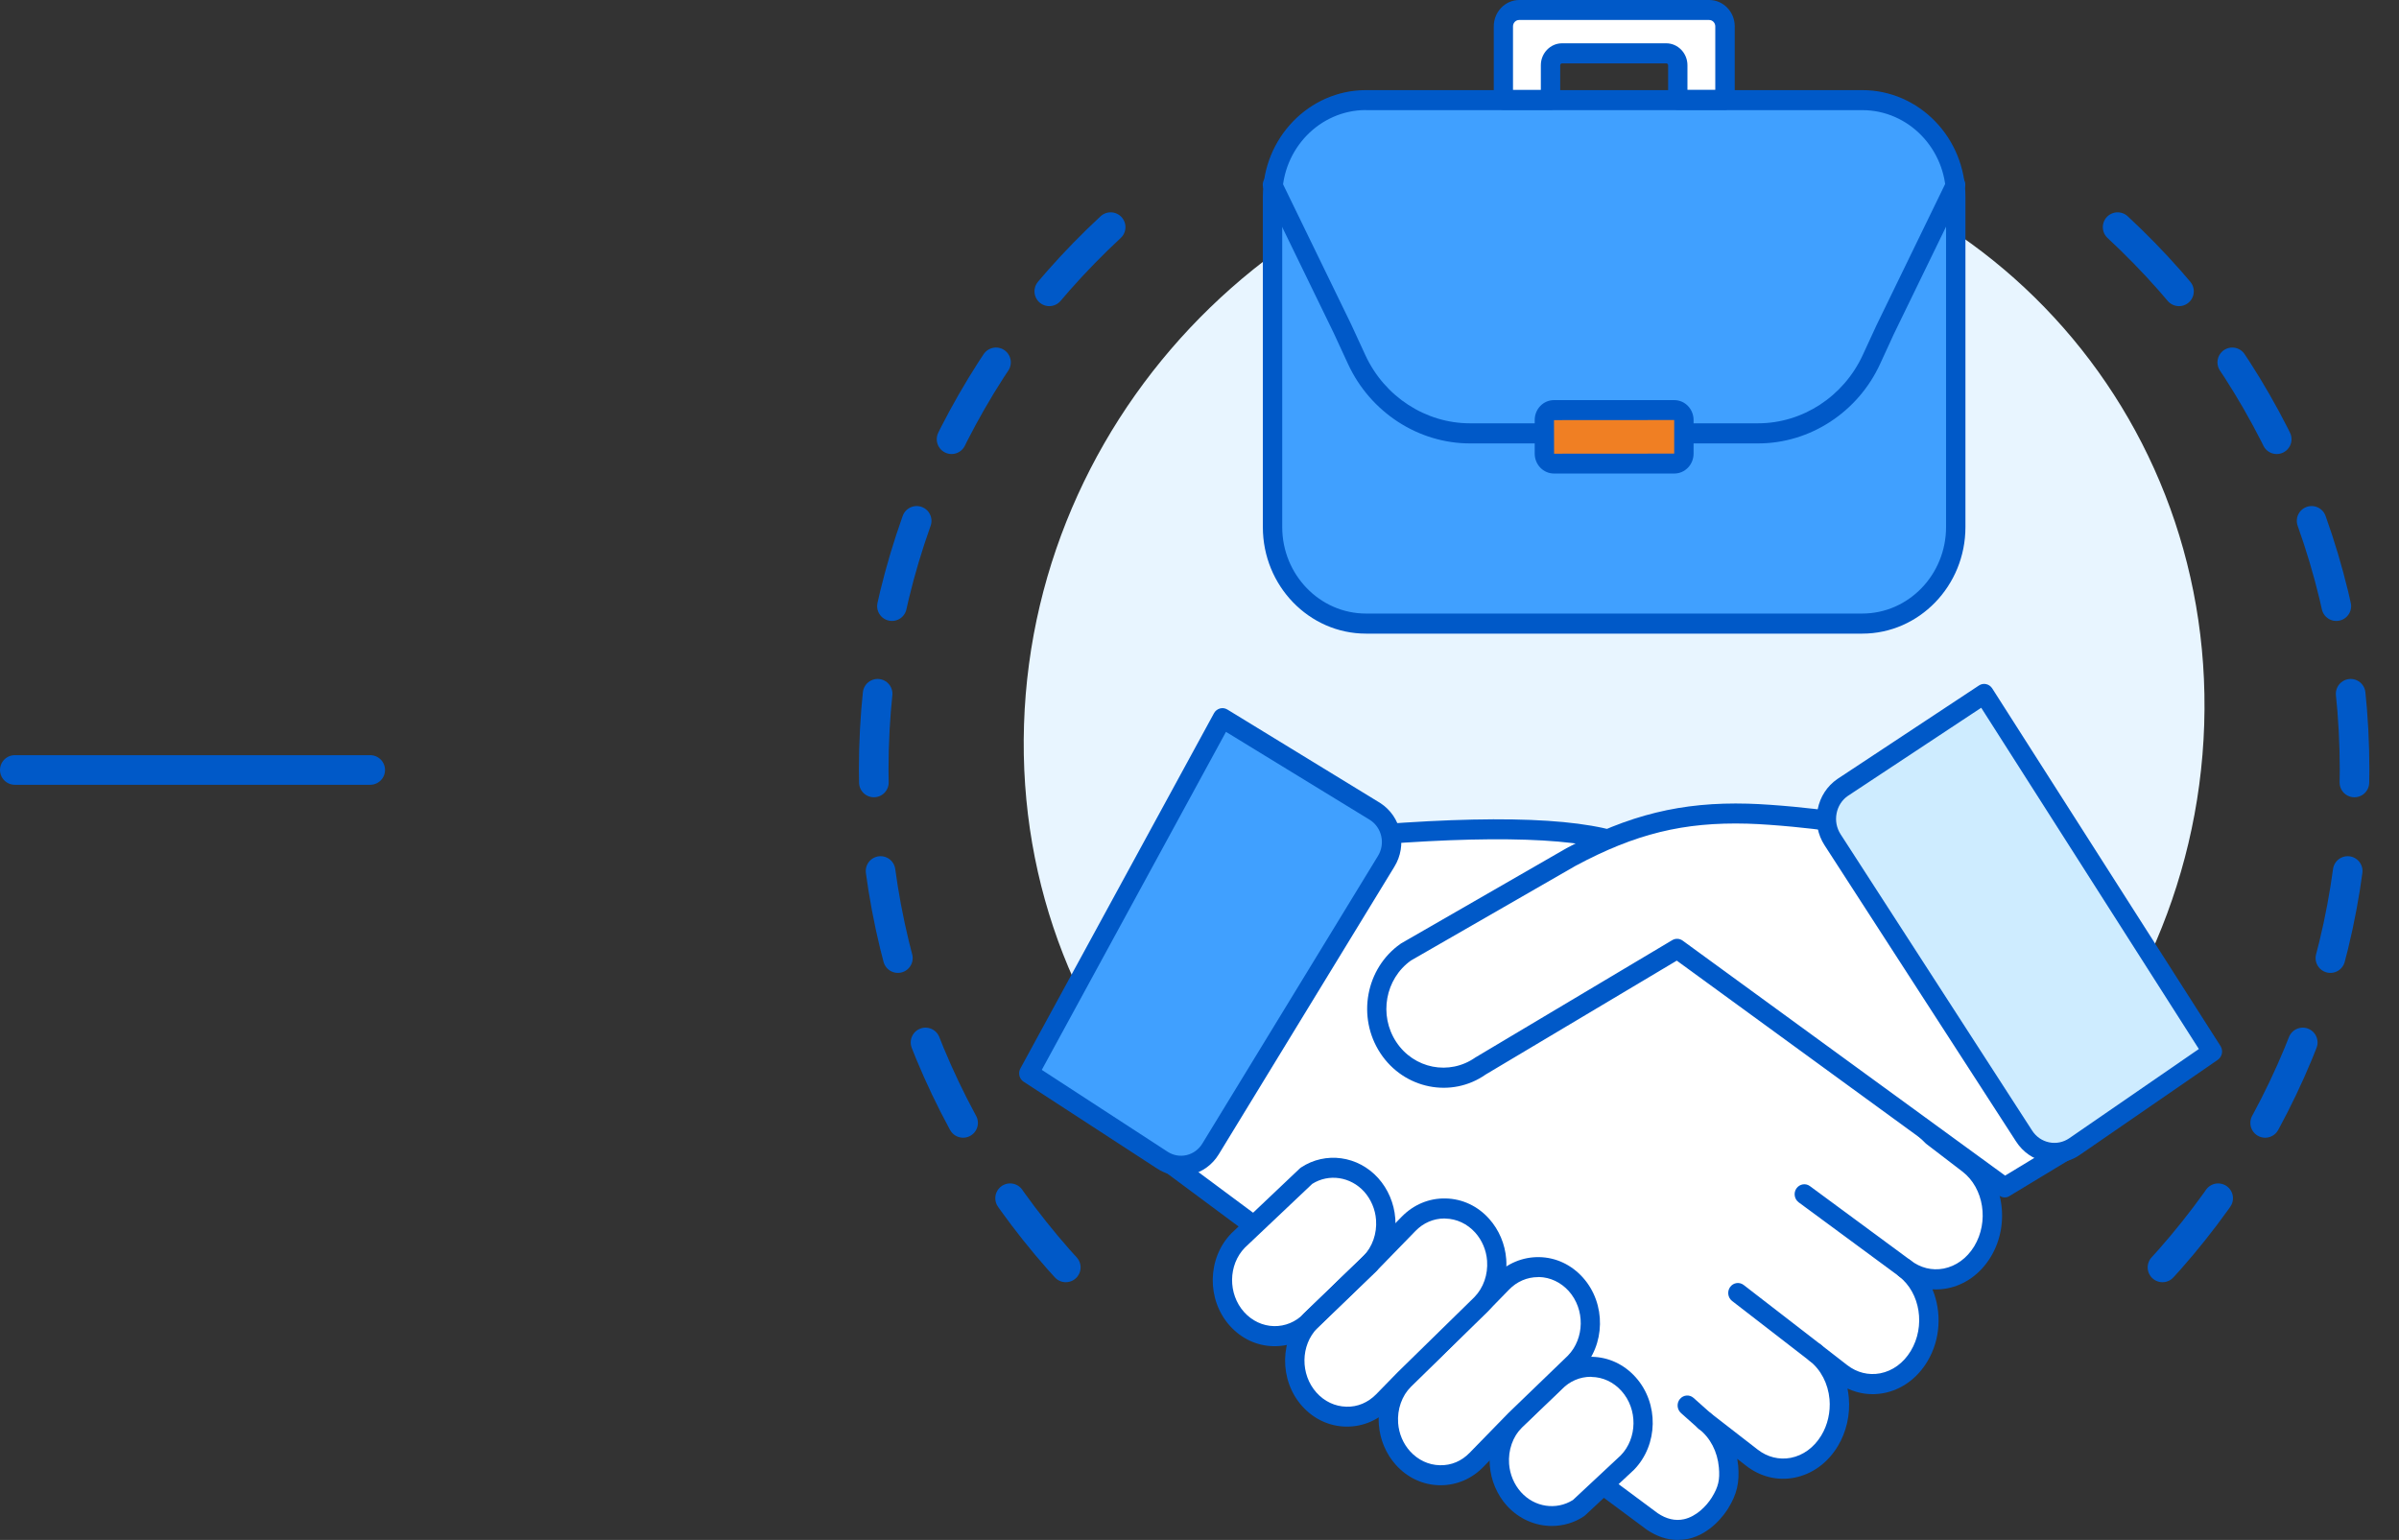 <svg width="81" height="52" viewBox="0 0 81 52" fill="none" xmlns="http://www.w3.org/2000/svg">
    <rect x="0" y="0" width="81" height="52" fill="#333333" stroke="none"/>
    <path d="M0.5 26H12.5" stroke="#0059C8" stroke-linecap="round" stroke-linejoin="round"/>
    <path d="M53.862 44.377C64.866 44.377 74.071 35.462 74.423 24.464C74.775 13.466 66.139 4.55 55.136 4.55C44.132 4.55 34.927 13.466 34.575 24.464C34.223 35.462 42.858 44.377 53.862 44.377Z" fill="#E8F5FF"/>
    <path d="M62.878 21.056H46.122C44.378 21.056 42.965 19.597 42.965 17.796V6.64C42.965 4.839 44.378 3.38 46.122 3.38H62.878C64.622 3.38 66.035 4.839 66.035 6.64V17.799C66.033 19.597 64.622 21.056 62.878 21.056Z" fill="#40A0FF"/>
    <path d="M62.878 21.396H46.122C44.202 21.396 42.639 19.782 42.639 17.799V6.64C42.639 4.657 44.202 3.043 46.122 3.043H62.878C64.798 3.043 66.361 4.657 66.361 6.64V17.799C66.361 19.782 64.798 21.396 62.878 21.396ZM46.122 3.716C44.562 3.716 43.293 5.026 43.293 6.637V17.796C43.293 19.407 44.562 20.718 46.122 20.718H62.878C64.438 20.718 65.707 19.407 65.707 17.796V6.64C65.707 5.029 64.438 3.719 62.878 3.719H46.122V3.716Z" fill="#0059C8"/>
    <path d="M59.363 14.973H49.635C47.888 14.973 46.272 13.923 45.518 12.298L45.032 11.246L42.67 6.388C42.589 6.222 42.655 6.019 42.815 5.935C42.975 5.851 43.172 5.919 43.254 6.084L45.618 10.947L46.106 12.005C46.753 13.397 48.137 14.294 49.632 14.294H59.36C60.865 14.294 62.252 13.386 62.896 11.984L63.361 10.977L65.739 6.084C65.82 5.919 66.014 5.851 66.177 5.935C66.338 6.019 66.403 6.222 66.322 6.388L63.947 11.273L63.487 12.274C62.741 13.912 61.12 14.973 59.363 14.973Z" fill="#0059C8"/>
    <path d="M56.531 15.653H52.469C52.291 15.653 52.146 15.504 52.146 15.32V14.186C52.146 14.002 52.291 13.852 52.469 13.852H56.531C56.709 13.852 56.854 14.002 56.854 14.186V15.32C56.856 15.502 56.709 15.653 56.531 15.653Z" fill="#F07F23"/>
    <path d="M56.531 15.99H52.469C52.109 15.99 51.818 15.689 51.818 15.317V14.183C51.818 13.812 52.109 13.511 52.469 13.511H56.531C56.891 13.511 57.182 13.812 57.182 14.183V15.317C57.182 15.689 56.891 15.99 56.531 15.99ZM56.531 15.314V15.651V15.314ZM56.528 14.183L52.469 14.186L52.472 15.32L56.528 15.317V14.183Z" fill="#0059C8"/>
    <path d="M57.708 0.336H51.292C50.998 0.336 50.759 0.583 50.759 0.887V3.369H52.351V2.202C52.351 1.98 52.527 1.798 52.742 1.798H56.258C56.473 1.798 56.649 1.98 56.649 2.202V3.369H58.241V0.89C58.241 0.583 58.002 0.336 57.708 0.336Z" fill="white"/>
    <path d="M58.241 3.708H56.649C56.468 3.708 56.323 3.556 56.323 3.372V2.205C56.323 2.17 56.294 2.14 56.26 2.14H52.742C52.708 2.14 52.679 2.17 52.679 2.205V3.372C52.679 3.559 52.532 3.708 52.354 3.708H50.762C50.58 3.708 50.436 3.556 50.436 3.372V0.89C50.436 0.399 50.822 0 51.298 0H57.71C58.186 0 58.572 0.399 58.572 0.89V3.372C58.567 3.556 58.422 3.708 58.241 3.708ZM56.975 3.033H57.915V0.89C57.915 0.773 57.823 0.675 57.708 0.675H51.292C51.179 0.675 51.085 0.77 51.085 0.89V3.035H52.025V2.202C52.025 1.796 52.346 1.462 52.742 1.462H56.258C56.651 1.462 56.975 1.793 56.975 2.202V3.033Z" fill="#0059C8"/>
    <path d="M66.936 42.26C66.345 43.236 65.174 43.491 64.32 42.829C65.174 43.491 65.386 44.82 64.795 45.797C64.204 46.773 63.033 47.028 62.179 46.366L61.299 45.686C61.769 46.052 62.045 46.619 62.1 47.218C62.145 47.706 62.04 48.214 61.774 48.653C61.183 49.629 60.012 49.884 59.158 49.223L57.563 47.986C58.033 48.352 58.309 48.919 58.364 49.518C58.409 50.007 58.338 50.324 58.075 50.75C57.718 51.327 56.843 52.087 55.785 51.371L38.48 38.517C38.633 38.43 44.417 28.972 44.417 28.972C44.743 28.437 45.087 28.044 45.087 28.044C45.361 27.976 45.836 28.228 46.593 28.171C48.742 28.009 53.517 27.71 55.278 28.711C55.869 29.047 65.25 38.362 65.25 38.362L66.469 39.292C67.315 39.957 67.528 41.283 66.936 42.26Z" fill="white"/>
    <path d="M56.641 52C56.289 52 55.942 51.883 55.601 51.653L38.286 38.791C38.194 38.723 38.144 38.612 38.149 38.498C38.154 38.411 38.191 38.332 38.249 38.275C38.554 37.882 41.924 32.408 44.136 28.793C44.472 28.239 44.825 27.835 44.84 27.819C44.885 27.767 44.943 27.732 45.006 27.718C45.192 27.672 45.392 27.71 45.62 27.756C45.87 27.805 46.178 27.865 46.564 27.838C51.221 27.485 54.122 27.675 55.43 28.418C56.026 28.757 63.85 36.512 65.455 38.107L66.658 39.027C67.646 39.791 67.895 41.324 67.215 42.444C66.871 43.011 66.348 43.388 65.746 43.505C65.578 43.537 65.413 43.548 65.247 43.537C65.565 44.302 65.526 45.233 65.071 45.981C64.727 46.548 64.207 46.925 63.603 47.042C63.182 47.123 62.762 47.066 62.379 46.887C62.4 46.987 62.413 47.091 62.423 47.194C62.476 47.771 62.342 48.355 62.05 48.837C61.706 49.404 61.186 49.781 60.582 49.898C60.009 50.009 59.434 49.865 58.958 49.496L58.656 49.261C58.669 49.337 58.68 49.413 58.688 49.491C58.737 50.063 58.645 50.454 58.349 50.937C58.225 51.135 57.765 51.797 56.998 51.965C56.877 51.987 56.759 52 56.641 52ZM38.927 38.438L55.971 51.097C56.263 51.295 56.565 51.365 56.859 51.3C57.272 51.208 57.613 50.861 57.797 50.568C58.018 50.21 58.075 49.971 58.036 49.548C57.989 49.019 57.744 48.547 57.364 48.254C57.219 48.143 57.19 47.931 57.298 47.782C57.406 47.633 57.61 47.603 57.755 47.715L59.349 48.951C59.675 49.204 60.069 49.301 60.461 49.228C60.881 49.147 61.249 48.878 61.493 48.474C61.711 48.116 61.809 47.679 61.772 47.248C61.724 46.722 61.48 46.25 61.099 45.954C60.955 45.843 60.926 45.631 61.033 45.482C61.141 45.333 61.346 45.303 61.491 45.414C61.491 45.414 61.491 45.414 61.493 45.417L62.371 46.098C62.696 46.35 63.09 46.448 63.482 46.374C63.902 46.293 64.27 46.025 64.514 45.62C65.016 44.791 64.84 43.659 64.12 43.101C64.034 43.035 63.989 42.932 63.989 42.832C63.989 42.762 64.01 42.691 64.055 42.629C64.162 42.48 64.367 42.45 64.512 42.561C64.838 42.813 65.231 42.911 65.623 42.837C66.043 42.756 66.411 42.488 66.658 42.084C67.16 41.254 66.984 40.122 66.264 39.564L65.048 38.633C65.037 38.625 65.027 38.614 65.016 38.606C61.294 34.909 55.582 29.3 55.109 29.007C53.935 28.34 51.074 28.171 46.608 28.511C46.138 28.546 45.768 28.473 45.494 28.421C45.408 28.405 45.308 28.383 45.234 28.378C45.116 28.521 44.895 28.809 44.685 29.156C40.739 35.612 39.405 37.727 38.927 38.438Z" fill="#0059C8"/>
    <path d="M64.32 43.168C64.254 43.168 64.189 43.147 64.131 43.106L60.731 40.6C60.584 40.491 60.55 40.28 60.655 40.13C60.76 39.981 60.965 39.943 61.11 40.052L64.509 42.558C64.656 42.667 64.69 42.878 64.585 43.027C64.522 43.12 64.42 43.168 64.32 43.168Z" fill="#0059C8"/>
    <path d="M61.296 46.022C61.228 46.022 61.16 46 61.099 45.954L58.483 43.931C58.338 43.819 58.309 43.608 58.417 43.459C58.525 43.309 58.73 43.28 58.874 43.391L61.491 45.414C61.635 45.525 61.664 45.737 61.556 45.886C61.496 45.976 61.396 46.022 61.296 46.022Z" fill="#0059C8"/>
    <path d="M57.56 48.322C57.484 48.322 57.408 48.295 57.348 48.241L56.757 47.715C56.62 47.592 56.604 47.381 56.722 47.24C56.841 47.099 57.046 47.083 57.182 47.205L57.773 47.731C57.91 47.853 57.926 48.064 57.807 48.205C57.742 48.281 57.652 48.322 57.56 48.322Z" fill="#0059C8"/>
    <path d="M41.273 24.247L46.435 27.404C46.984 27.762 47.15 28.513 46.803 29.08L40.871 38.796C40.524 39.363 39.796 39.534 39.247 39.176L34.737 36.241L41.273 24.247Z" fill="#40A0FF"/>
    <path d="M39.873 39.702C39.591 39.702 39.316 39.62 39.074 39.463L34.563 36.528C34.416 36.433 34.366 36.235 34.453 36.078L40.989 24.084C41.031 24.005 41.105 23.948 41.189 23.924C41.273 23.899 41.365 23.913 41.441 23.959L46.603 27.116C46.95 27.341 47.186 27.686 47.276 28.093C47.365 28.497 47.297 28.915 47.081 29.265L41.149 38.98C40.934 39.33 40.6 39.574 40.209 39.667C40.096 39.688 39.986 39.702 39.873 39.702ZM35.175 36.127L39.423 38.891C39.615 39.016 39.844 39.056 40.064 39.005C40.285 38.953 40.474 38.815 40.595 38.617L46.527 28.901C46.648 28.703 46.687 28.467 46.637 28.239C46.587 28.011 46.453 27.816 46.261 27.691L41.394 24.713L35.175 36.127Z" fill="#0059C8"/>
    <path d="M61.669 27.713C61.341 27.653 59.917 27.501 59.011 27.477C56.628 27.412 54.934 27.93 53.053 28.936L47.47 32.151C46.443 32.872 46.178 34.315 46.876 35.376L46.879 35.378C47.578 36.439 48.975 36.713 50.002 35.991L56.633 32.039L67.691 40.098L69.892 38.766" fill="white"/>
    <path d="M67.691 40.434C67.625 40.434 67.559 40.413 67.501 40.372L56.615 32.438L50.165 36.282C49.012 37.093 47.407 36.778 46.608 35.565C45.807 34.35 46.112 32.696 47.286 31.871C47.294 31.866 47.302 31.86 47.31 31.855L52.892 28.641C55.004 27.509 56.775 27.076 59.019 27.138C59.909 27.162 61.359 27.311 61.724 27.379C61.903 27.412 62.021 27.585 61.99 27.77C61.958 27.954 61.79 28.076 61.611 28.044C61.312 27.99 59.896 27.838 59 27.813C56.846 27.754 55.222 28.152 53.2 29.235L47.638 32.435C46.771 33.054 46.548 34.282 47.142 35.183C47.738 36.089 48.936 36.325 49.813 35.709L56.462 31.746C56.573 31.681 56.709 31.687 56.814 31.763L67.701 39.697L69.721 38.473C69.876 38.378 70.076 38.432 70.168 38.593C70.26 38.752 70.207 38.959 70.052 39.054L67.851 40.385C67.806 40.418 67.748 40.434 67.691 40.434Z" fill="#0059C8"/>
    <path d="M52.503 46.673C53.202 45.957 54.313 45.984 54.989 46.733C55.664 47.484 55.643 48.672 54.947 49.388L53.31 50.915C52.622 51.368 51.705 51.26 51.121 50.609C50.827 50.283 50.664 49.873 50.633 49.453C50.591 48.911 50.77 48.355 51.164 47.95L52.503 46.673Z" fill="white"/>
    <path d="M52.396 51.528C51.839 51.528 51.284 51.292 50.877 50.842C50.546 50.473 50.341 49.99 50.302 49.486C50.252 48.821 50.481 48.178 50.93 47.717L52.275 46.429C52.674 46.022 53.202 45.805 53.751 45.816C54.313 45.827 54.836 46.071 55.225 46.505C56.016 47.386 55.992 48.786 55.172 49.629L53.523 51.167C53.51 51.181 53.494 51.192 53.478 51.203C53.15 51.422 52.771 51.528 52.396 51.528ZM53.712 46.491C53.344 46.491 52.997 46.64 52.732 46.914C52.729 46.917 52.727 46.92 52.724 46.922L51.382 48.205C51.077 48.517 50.919 48.968 50.953 49.434C50.98 49.789 51.124 50.129 51.355 50.386C51.812 50.896 52.545 51.005 53.108 50.652L54.723 49.144C55.285 48.566 55.301 47.584 54.747 46.968C54.479 46.67 54.122 46.502 53.738 46.496C53.73 46.491 53.722 46.491 53.712 46.491Z" fill="#0059C8"/>
    <path d="M46.254 42.667C46.648 42.263 46.826 41.706 46.784 41.164C46.753 40.746 46.59 40.337 46.296 40.008C45.71 39.358 44.793 39.252 44.105 39.705L41.806 41.88C41.107 42.596 41.089 43.787 41.764 44.535C42.439 45.287 43.55 45.314 44.249 44.595L46.254 42.667Z" fill="white"/>
    <path d="M43.041 45.458C43.028 45.458 43.012 45.458 42.999 45.458C42.437 45.447 41.914 45.203 41.525 44.769C40.734 43.887 40.758 42.485 41.578 41.644L43.884 39.458C43.897 39.444 43.913 39.433 43.929 39.422C44.759 38.875 45.854 39.026 46.535 39.783C46.866 40.152 47.071 40.635 47.11 41.139C47.16 41.804 46.931 42.447 46.482 42.908C46.48 42.911 46.477 42.913 46.474 42.916L44.472 44.847C44.094 45.238 43.582 45.458 43.041 45.458ZM44.307 39.976L42.032 42.13C41.467 42.71 41.454 43.692 42.008 44.308C42.276 44.603 42.633 44.771 43.014 44.78C43.388 44.788 43.75 44.639 44.023 44.359L46.028 42.422C46.338 42.102 46.495 41.655 46.461 41.191C46.435 40.836 46.29 40.497 46.059 40.239C45.599 39.732 44.867 39.623 44.307 39.976Z" fill="#0059C8"/>
    <path d="M50 44.044L50.72 43.307C51.418 42.591 52.532 42.618 53.205 43.366C53.88 44.118 53.859 45.306 53.163 46.022L51.161 47.953L49.855 49.293C49.157 50.009 48.045 49.982 47.37 49.233C47.076 48.908 46.916 48.498 46.882 48.081C46.84 47.538 47.018 46.982 47.412 46.578L50 44.044Z" fill="white"/>
    <path d="M48.644 50.153C48.631 50.153 48.615 50.153 48.602 50.153C48.04 50.142 47.517 49.898 47.129 49.464C46.797 49.095 46.593 48.612 46.556 48.108C46.506 47.443 46.734 46.8 47.181 46.339L49.771 43.803L50.489 43.068C50.888 42.658 51.418 42.441 51.97 42.45C52.532 42.46 53.055 42.705 53.444 43.139C54.235 44.02 54.211 45.422 53.391 46.263L51.382 48.203L50.084 49.534C49.698 49.933 49.185 50.153 48.644 50.153ZM51.931 43.125C51.563 43.125 51.216 43.274 50.951 43.548L50.231 44.286C50.228 44.289 50.228 44.289 50.226 44.291L47.638 46.825C47.331 47.139 47.173 47.59 47.207 48.056C47.233 48.411 47.378 48.751 47.609 49.005C47.877 49.301 48.234 49.469 48.615 49.477C49.002 49.488 49.351 49.336 49.624 49.054L50.93 47.714L52.94 45.775C53.504 45.192 53.52 44.213 52.966 43.594C52.698 43.299 52.34 43.13 51.96 43.122C51.949 43.125 51.941 43.125 51.931 43.125Z" fill="#0059C8"/>
    <path d="M46.254 42.666L47.559 41.327C48.258 40.611 49.372 40.638 50.044 41.386C50.339 41.712 50.502 42.121 50.533 42.542C50.575 43.084 50.397 43.64 50.002 44.044L47.415 46.578L46.695 47.316C45.996 48.032 44.885 48.005 44.21 47.256C43.535 46.505 43.556 45.316 44.252 44.6L46.254 42.666Z" fill="white"/>
    <path d="M45.484 48.173C45.471 48.173 45.458 48.173 45.442 48.173C44.88 48.162 44.357 47.918 43.968 47.484C43.177 46.602 43.201 45.2 44.021 44.359L46.025 42.422L47.325 41.088C47.725 40.678 48.25 40.456 48.81 40.469C49.372 40.48 49.895 40.724 50.281 41.158C50.612 41.527 50.817 42.01 50.856 42.515C50.906 43.179 50.678 43.822 50.228 44.283L47.636 46.822L46.923 47.554C46.535 47.956 46.025 48.173 45.484 48.173ZM48.77 41.145C48.403 41.145 48.056 41.294 47.791 41.568L46.487 42.908C46.485 42.911 46.482 42.913 46.48 42.916L44.478 44.847C43.91 45.428 43.897 46.41 44.452 47.028C44.719 47.324 45.077 47.492 45.458 47.5C45.836 47.514 46.193 47.359 46.466 47.08L47.186 46.342L49.779 43.803C50.087 43.488 50.244 43.038 50.21 42.572C50.184 42.216 50.039 41.877 49.808 41.62C49.54 41.324 49.183 41.156 48.802 41.148C48.789 41.145 48.778 41.145 48.77 41.145Z" fill="#0059C8"/>
    <path d="M44.252 44.937C44.165 44.937 44.078 44.902 44.013 44.831C43.889 44.696 43.897 44.481 44.029 44.354L46.03 42.422C46.162 42.295 46.369 42.303 46.493 42.439C46.616 42.574 46.608 42.789 46.477 42.916L44.475 44.847C44.412 44.907 44.333 44.937 44.252 44.937Z" fill="#0059C8"/>
    <path d="M74.697 35.511L70.052 38.712C69.485 39.102 68.72 38.945 68.342 38.359L61.874 28.353C61.496 27.767 61.648 26.978 62.216 26.587L66.989 23.433L74.697 35.511Z" fill="#CEECFF"/>
    <path d="M69.372 39.265C69.269 39.265 69.167 39.254 69.064 39.233C68.655 39.148 68.302 38.904 68.071 38.546L61.603 28.54C61.372 28.182 61.291 27.754 61.372 27.331C61.454 26.907 61.69 26.544 62.037 26.305L66.816 23.148C66.965 23.047 67.165 23.091 67.265 23.245L74.973 35.321C75.073 35.476 75.03 35.685 74.881 35.788L70.236 38.989C69.976 39.173 69.677 39.265 69.372 39.265ZM66.894 23.899L62.392 26.875C62.195 27.01 62.058 27.222 62.011 27.466C61.963 27.71 62.011 27.96 62.145 28.169L68.612 38.175C68.746 38.384 68.951 38.525 69.188 38.574C69.424 38.622 69.666 38.574 69.868 38.435L74.242 35.422L66.894 23.899Z" fill="#0059C8"/>
    <path d="M71.5 7.67C76.421 12.235 79.5 18.758 79.5 26C79.5 33.242 76.421 39.765 71.5 44.331M37.5 7.67C32.579 12.235 29.5 18.758 29.5 26C29.5 33.242 32.579 39.765 37.5 44.331" stroke="#0059C8" stroke-linecap="round" stroke-dasharray="3 3"/>
</svg>
